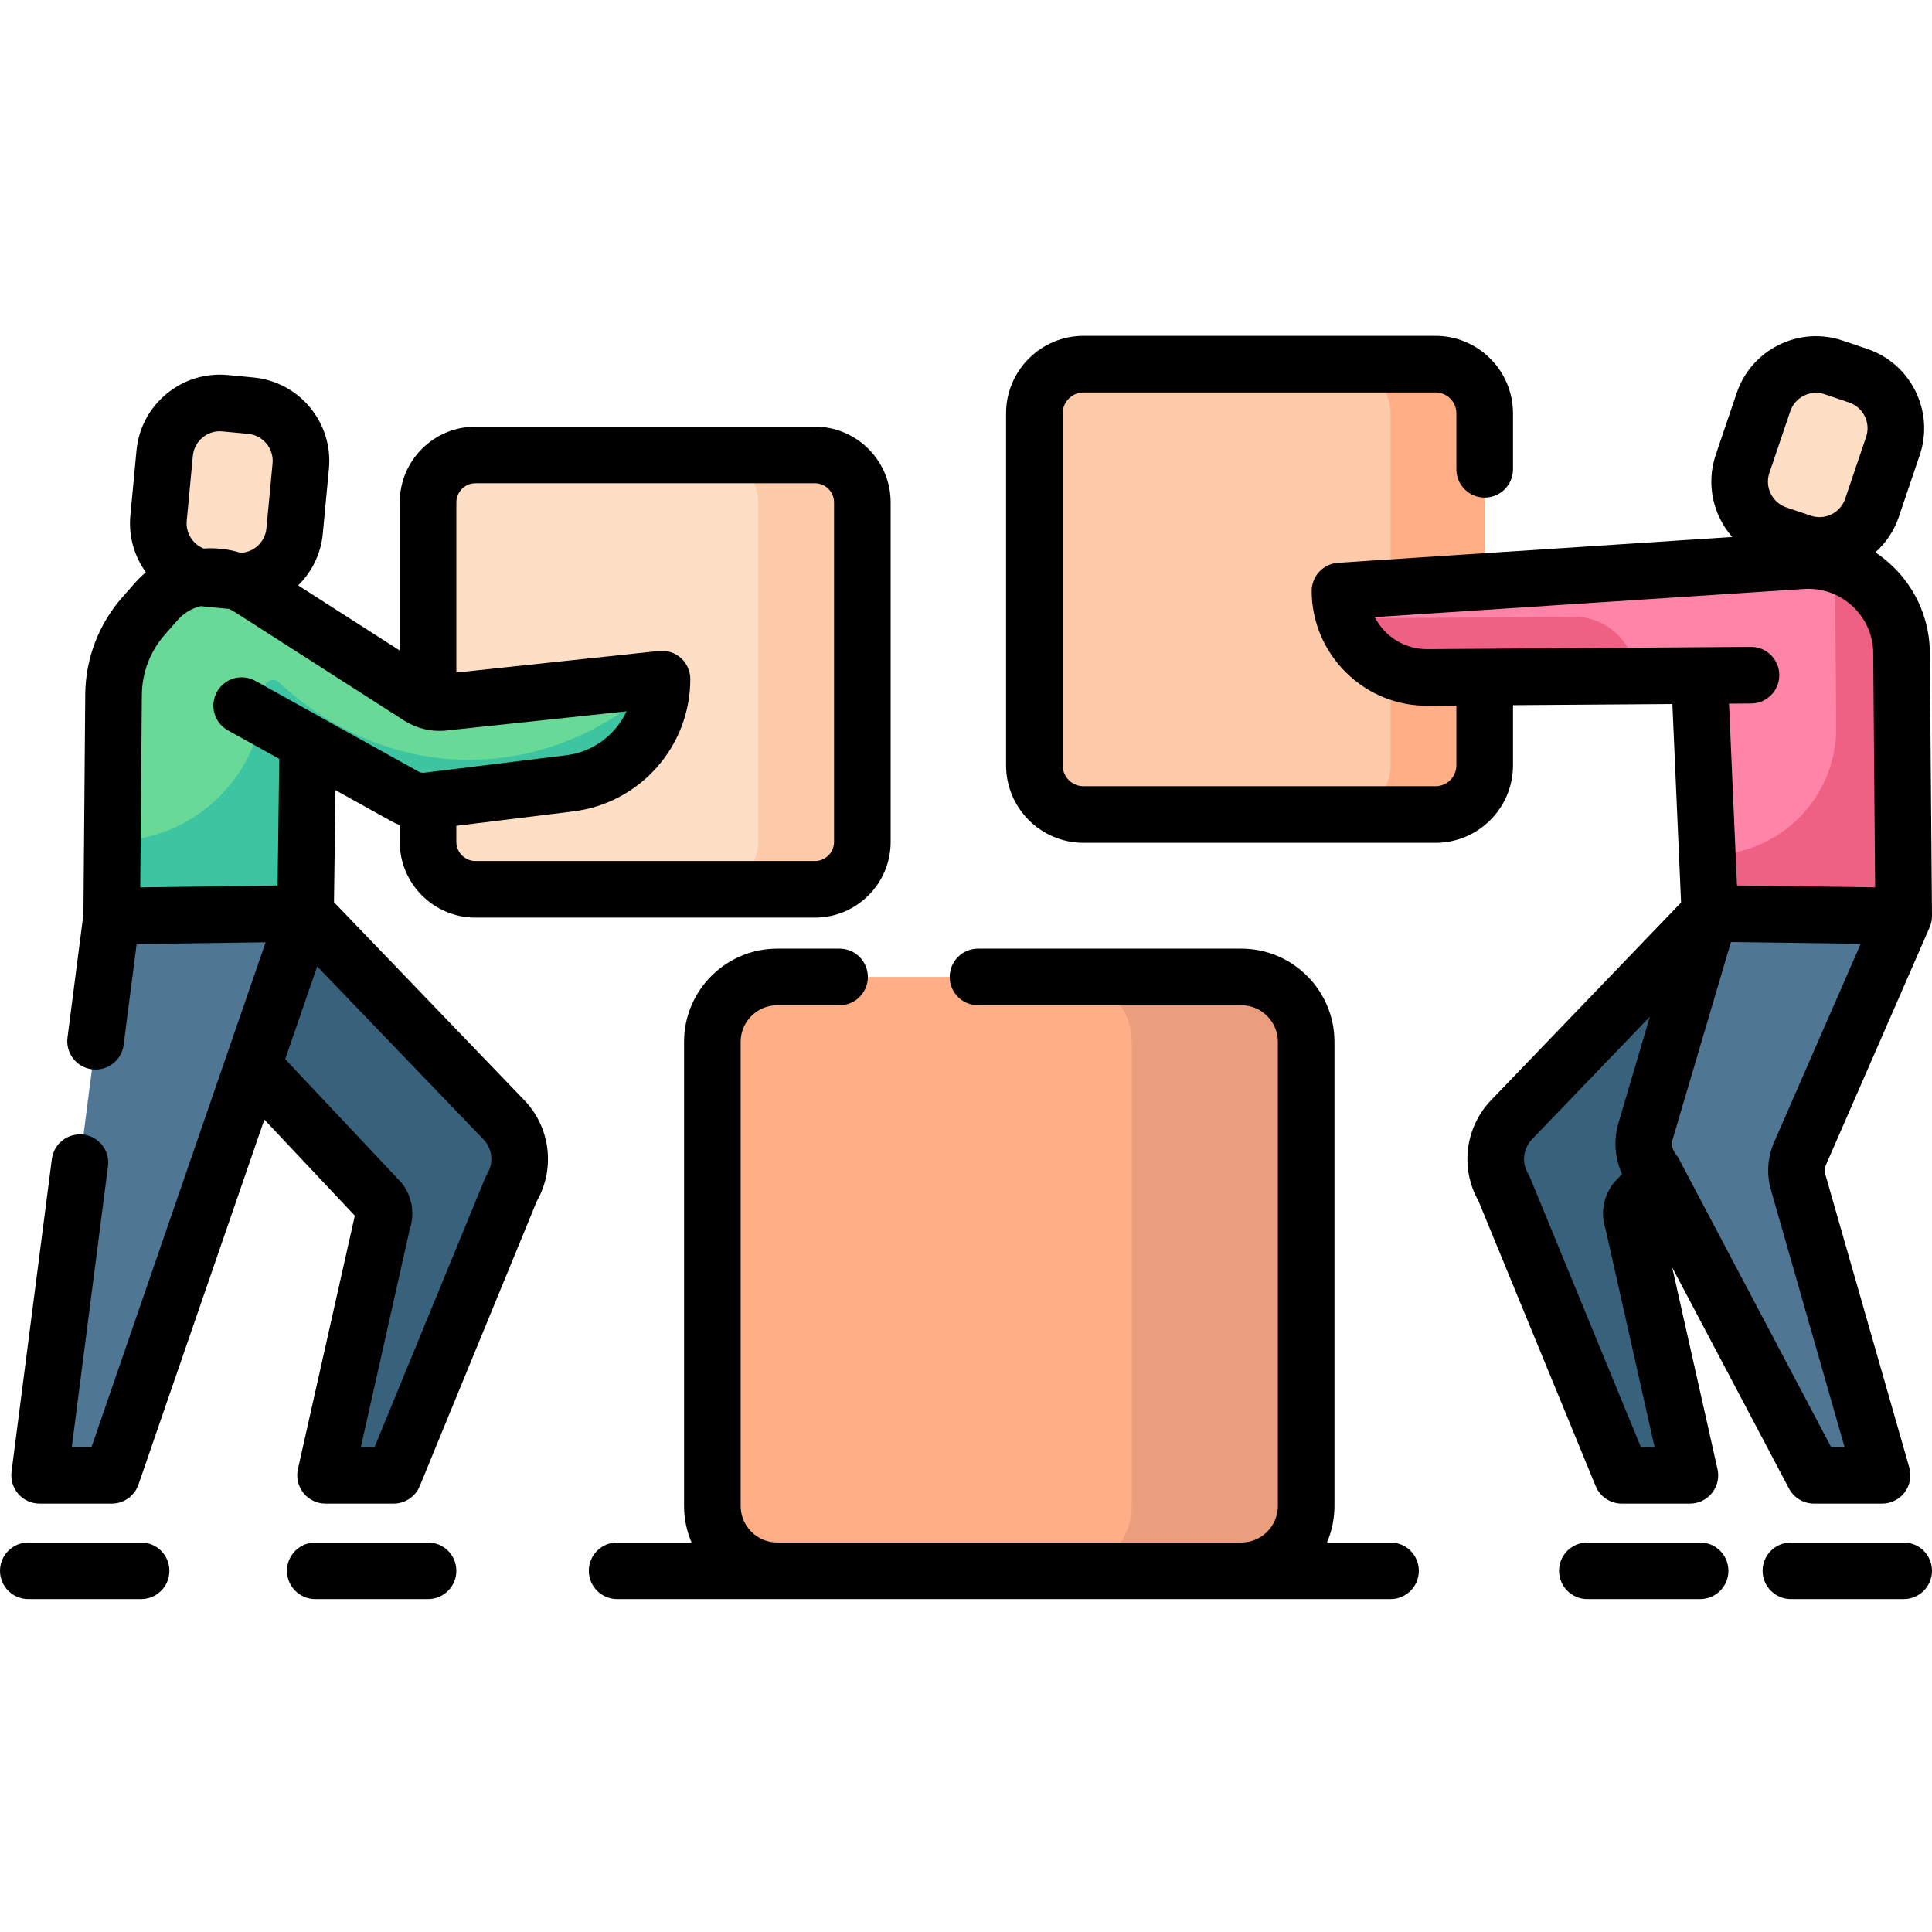<svg height="512pt" viewBox="0 -89 512.002 512" width="512pt" xmlns="http://www.w3.org/2000/svg"><path d="m380.422 126.859h-93.27c-7.199 0-13.035-5.84-13.035-13.039v-93.281c0-7.199 5.836-13.035 13.035-13.035h93.27c7.199 0 13.035 5.836 13.035 13.035v93.281c0 7.199-5.836 13.039-13.035 13.039zm0 0" fill="#fecbaa"/><path d="m380.422 7.504h-24.953c7.203 0 13.039 5.836 13.039 13.039v93.277c0 7.199-5.836 13.039-13.039 13.039h24.953c7.199 0 13.035-5.84 13.035-13.039v-93.277c0-7.203-5.836-13.039-13.035-13.039zm0 0" fill="#ffae85"/><path d="m215.965 146.684h-89.957c-6.945 0-12.574-5.629-12.574-12.574v-89.965c0-6.945 5.633-12.574 12.574-12.574h89.957c6.945 0 12.574 5.629 12.574 12.574v89.965c0 6.945-5.629 12.574-12.574 12.574zm0 0" fill="#fedfc5"/><path d="m215.965 31.566h-27.629c6.945 0 12.574 5.633 12.574 12.578v89.965c0 6.945-5.629 12.574-12.574 12.574h27.629c6.945 0 12.574-5.629 12.574-12.574v-89.965c0-6.945-5.629-12.578-12.574-12.578zm0 0" fill="#fecbaa"/><path d="m328.957 327.277h-122.98c-9.492 0-17.191-7.695-17.191-17.191v-122.996c0-9.496 7.699-17.191 17.191-17.191h122.98c9.496 0 17.191 7.695 17.191 17.191v122.996c0 9.496-7.699 17.191-17.191 17.191zm0 0" fill="#ffae85"/><path d="m328.957 169.902h-46.215c9.492 0 17.191 7.695 17.191 17.191v122.992c0 9.496-7.699 17.191-17.191 17.191h46.215c9.496 0 17.191-7.695 17.191-17.191v-122.996c0-9.492-7.695-17.188-17.191-17.188zm0 0" fill="#ea9e7d"/><path d="m504.496 153.758-.582-70.613c-.629-13.805-12.449-24.41-26.238-23.551l-122.57 8.031c.105 12.766 10.547 23.027 23.316 22.902l72.027-.504 2.688 63.043zm0 0" fill="#ff84a7"/><path d="m433.543 90.145c-.379-8.82-7.668-15.762-16.496-15.699l-56.207.395c-1.598.016-3.156-.133-4.66-.426 2.984 9.426 11.84 16.215 22.242 16.113zm0 0" fill="#ef6085"/><path d="m503.914 83.145c-.516-11.309-8.547-20.469-19.016-22.938.816 2.273 1.316 4.707 1.434 7.246l.297 36.172c.16 18.902-15.254 34.234-34.152 33.98l.66 15.461 51.363.691zm0 0" fill="#ef6085"/><path d="m453.137 153.066-52.418 54.527c-4.832 4.906-5.723 12.465-2.16 18.359l31.242 76.02h18.039l-15.109-67.258c-.719-1.801-.461-3.84.676-5.41l71.094-75.543zm0 0" fill="#38627c"/><path d="m504.5 153.758-51.363-.691-17.074 57.785c-1.059 3.723-.234 7.727 2.211 10.727l42.465 80.395h18.035l-22.246-77.691c-.719-2.508-.539-5.191.504-7.582zm0 0" fill="#4f7693"/><path d="m501.648 29.203-5.547 16.359c-2.605 7.684-10.945 11.805-18.633 9.199l-6.473-2.195c-7.688-2.605-11.805-10.949-9.199-18.633l5.543-16.359c2.605-7.688 10.949-11.805 18.637-9.199l6.473 2.195c7.684 2.605 11.805 10.945 9.199 18.633zm0 0" fill="#fedfc5"/><path d="m117.508 97.137c-2.176.23-4.367-.27-6.23-1.418l-45.023-28.855c-7.98-5.117-18.5-3.645-24.77 3.469l-3.414 3.875c-5.082 5.762-7.914 13.164-7.977 20.852l-.488 58.699 51.363-.691.566-45.348 25.789 14.336c1.824 1.016 3.926 1.426 5.996 1.172l37.688-4.641c13.949-1.715 24.43-13.566 24.43-27.625zm0 0" fill="#69d998"/><path d="m126.707 112.316c-26.453.914-45.059-13.258-52.848-20.52-1.43-1.332-3.754-.328-3.777 1.625-.004.152-.004.301-.008.453-.273 21.992-18.023 39.762-40.012 40.059l-.293.004-.164 19.82 51.359-.691.57-45.348 25.789 14.34c1.824 1.016 3.922 1.426 5.996 1.168l37.688-4.637c13.949-1.719 24.43-13.57 24.43-27.625-3.965 3.945-21.363 20.402-48.73 21.352zm0 0" fill="#3dc5a1"/><path d="m80.965 153.066 52.418 54.527c4.836 4.906 5.727 12.465 2.16 18.359l-31.242 76.02h-18.035l15.109-67.258c.715-1.801.461-3.84-.68-5.41l-71.09-75.547zm0 0" fill="#38627c"/><path d="m29.605 153.758 51.359-.691-51.359 148.906h-19.105zm0 0" fill="#4f7693"/><path d="m43.641 31.109-1.625 17.195c-.762 8.078 5.168 15.246 13.246 16.012l6.805.641c8.078.766 15.25-5.168 16.012-13.246l1.621-17.199c.766-8.078-5.168-15.246-13.246-16.008l-6.805-.645c-8.078-.762-15.246 5.168-16.008 13.25zm0 0" fill="#fedfc5"/><path d="m429.805 309.473h18.035c2.277 0 4.434-1.035 5.855-2.812 1.426-1.781 1.965-4.109 1.465-6.332l-12.012-53.453 30.957 58.602c1.297 2.457 3.852 3.996 6.633 3.996h18.035c2.352 0 4.57-1.105 5.988-2.984 1.418-1.879 1.871-4.316 1.223-6.582l-22.25-77.691c-.234-.832-.176-1.727.168-2.52l27.469-62.93c.012-.031.023-.066.035-.098.043-.094.074-.195.113-.293.047-.129.098-.254.137-.387.008-.031.023-.062.031-.094.012-.035.02-.074.027-.113.016-.051.027-.105.043-.16.027-.109.059-.223.082-.336.016-.07.027-.145.043-.215.016-.09.023-.18.039-.27.008-.078.023-.152.031-.234.012-.113.02-.227.027-.344.004-.094.012-.188.012-.281 0-.027.004-.051.004-.078 0-.012 0-.027 0-.039 0-.043.008-.086.008-.129l-.586-70.613c-.004-.094-.004-.188-.008-.281-.398-8.703-4.188-16.699-10.668-22.516-1.195-1.07-2.449-2.039-3.758-2.91 2.824-2.52 4.977-5.723 6.227-9.406l5.543-16.359c3.93-11.59-2.305-24.215-13.895-28.145l-6.473-2.195c-5.613-1.902-11.637-1.504-16.949 1.117-5.32 2.629-9.293 7.164-11.199 12.781l-5.543 16.355c-2.633 7.773-.695 16.004 4.359 21.773l-104.438 6.84c-3.969.262-7.043 3.57-7.012 7.547.066 8.18 3.32 15.844 9.156 21.578 5.836 5.73 13.508 8.836 21.715 8.766l7.48-.051v15.844c0 3.051-2.48 5.531-5.531 5.531h-93.273c-3.051 0-5.531-2.48-5.531-5.531v-93.277c0-3.055 2.48-5.539 5.531-5.539h93.273c3.051 0 5.531 2.484 5.531 5.539v14.82c0 4.141 3.359 7.5 7.5 7.5 4.145 0 7.504-3.359 7.504-7.5v-14.82c0-11.324-9.211-20.543-20.535-20.543h-93.273c-11.324 0-20.531 9.215-20.531 20.543v93.277c0 11.324 9.207 20.535 20.531 20.535h93.273c11.324 0 20.535-9.211 20.535-20.535v-15.949l42.242-.297 2.301 52.613-50.125 52.137c-7.102 7.207-8.527 18.211-3.559 26.969l31.051 75.531c1.152 2.812 3.895 4.648 6.934 4.648zm40.352-95.773c-1.738 3.98-2.035 8.473-.84 12.645l19.508 68.129h-3.566l-39.535-74.852c-.02-.039-.039-.078-.062-.113l-.754-1.434c-.23-.438-.508-.852-.82-1.238-.895-1.098-1.195-2.562-.828-3.859l15.461-52.328 34.387.465zm-1.254-177.355 5.543-16.359c.617-1.82 1.906-3.293 3.629-4.141 1.008-.496 2.09-.75 3.18-.75.777 0 1.559.129 2.312.387l6.473 2.191c3.758 1.273 5.777 5.367 4.504 9.121l-5.543 16.359c-.617 1.82-1.906 3.293-3.629 4.145-1.723.848-3.676.98-5.492.359l-6.473-2.191c-3.758-1.273-5.777-5.367-4.504-9.121zm-75.387 46.578c-.02 0-.039-.004-.059-.004-.027 0-.055.004-.078.004l-15.031.105c-4.207.035-8.102-1.547-11.074-4.469-1.219-1.191-2.211-2.551-2.965-4.023l113.836-7.457c4.641-.289 9.109 1.266 12.574 4.371 3.434 3.082 5.449 7.305 5.695 11.906l.52 62.801-36.613-.496-2.109-48.191 5.879-.039c4.141-.031 7.477-3.414 7.445-7.555-.027-4.125-3.379-7.449-7.5-7.449-.016 0-.035 0-.051 0zm11.465 139.156c-1.793-2.965-1.348-6.758 1.145-9.289l31.102-32.348-8.375 28.352c-1.277 4.473-.875 9.195 1.008 13.332l-1.914 2.039c-.223.234-.43.48-.617.742-2.516 3.473-3.172 7.875-1.812 11.91l12.953 57.656h-3.637l-29.336-71.363c-.145-.359-.316-.703-.516-1.031zm0 0"/><path d="m504.5 319.777h-29.883c-4.145 0-7.504 3.355-7.504 7.5 0 4.145 3.359 7.5 7.504 7.5h29.883c4.141 0 7.5-3.355 7.5-7.5 0-4.145-3.359-7.5-7.5-7.5zm0 0"/><path d="m450.551 319.777h-29.883c-4.145 0-7.5 3.355-7.5 7.5 0 4.145 3.355 7.5 7.5 7.5h29.883c4.145 0 7.5-3.355 7.5-7.5 0-4.145-3.355-7.5-7.5-7.5zm0 0"/><path d="m88.508 150.094.398-29.695 14.77 8.215c.734.406 1.488.75 2.258 1.043v4.453c0 11.066 9.004 20.07 20.07 20.07h89.961c11.066 0 20.07-9.004 20.07-20.07v-89.969c0-11.07-9.004-20.074-20.07-20.074h-89.961c-11.066 0-20.07 9.004-20.07 20.074v39.246l-26.918-17.254c3.727-3.66 6.031-8.457 6.531-13.719l1.621-17.199c1.152-12.184-7.824-23.031-20.008-24.18l-6.805-.645c-5.891-.559-11.668 1.219-16.234 4.996-4.57 3.781-7.391 9.113-7.949 15.016l-1.625 17.195c-.523 5.566 1.066 10.848 4.109 15.059-.98.832-1.922 1.723-2.797 2.715l-3.418 3.875c-6.273 7.117-9.77 16.262-9.852 25.75l-.48 58.254-4.223 32.727c-.527 4.105 2.371 7.867 6.48 8.395 4.109.535 7.871-2.371 8.398-6.477l3.445-26.719 34.184-.461-10.441 30.266c-.031.098-.066.191-.098.285l-35.598 103.207h-5.23l9.59-74.398c.531-4.109-2.371-7.871-6.477-8.398-4.098-.527-7.871 2.371-8.398 6.477l-10.684 82.859c-.273 2.141.383 4.293 1.809 5.914 1.422 1.621 3.477 2.547 5.633 2.547h19.105c3.199 0 6.047-2.027 7.09-5.055l33.363-96.723 23.973 25.469-15.082 67.164c-.496 2.223.039 4.555 1.465 6.332 1.422 1.777 3.578 2.812 5.855 2.812h18.035c3.039 0 5.781-1.836 6.938-4.648l31.035-75.531c4.965-8.75 3.555-19.73-3.52-26.93zm37.496-111.023h89.961c2.797 0 5.07 2.273 5.07 5.07v89.969c0 2.793-2.273 5.066-5.07 5.066h-89.961c-2.793 0-5.066-2.273-5.066-5.066v-4.262l30.984-3.816c17.684-2.176 31.016-17.25 31.016-35.066 0-2.129-.902-4.156-2.484-5.578s-3.691-2.105-5.812-1.883l-53.703 5.723v-45.086c0-2.797 2.273-5.07 5.066-5.07zm-76.52 9.941 1.625-17.199c.18-1.914 1.094-3.641 2.574-4.867 1.301-1.074 2.902-1.648 4.57-1.648.23 0 .461.008.691.031l6.801.641c3.949.375 6.859 3.891 6.488 7.84l-1.625 17.195c-.18 1.914-1.094 3.641-2.574 4.867-1.215 1.004-2.691 1.562-4.234 1.633-3.215-1.008-6.539-1.371-9.816-1.141-2.887-1.152-4.809-4.102-4.5-7.352zm-11.891 46.109c.047-5.879 2.215-11.547 6.102-15.953l3.414-3.875c1.684-1.906 3.84-3.141 6.145-3.676.43.066.867.125 1.305.168l6.152.578c.508.234 1.008.504 1.492.816l45.027 28.855c.031.02.066.043.102.062 1.121.691 2.316 1.242 3.555 1.66.113.039.219.086.332.121 2.273.719 4.691.969 7.086.715l47.746-5.086c-2.883 6.195-8.801 10.754-15.961 11.637l-37.688 4.637c-.5.066-.996-.035-1.438-.277l-25.609-14.242c-.094-.055-.191-.109-.289-.16l-17.375-9.66c-3.617-2.016-8.188-.711-10.199 2.91-2.012 3.621-.711 8.188 2.91 10.199l13.609 7.566-.449 33.547-36.395.492zm91.527 126.957c-.199.328-.371.672-.52 1.031l-29.324 71.363h-3.637l12.941-57.648c1.371-4.027.715-8.434-1.809-11.918-.188-.262-.395-.508-.617-.742l-30.574-32.484 8.477-24.57 43.914 45.68c.023.023.047.047.07.07 2.43 2.461 2.871 6.25 1.078 9.219zm0 0"/><path d="m37.383 319.777h-29.883c-4.141 0-7.5 3.355-7.5 7.5 0 4.145 3.359 7.5 7.5 7.5h29.883c4.145 0 7.504-3.355 7.504-7.5 0-4.145-3.359-7.5-7.504-7.5zm0 0"/><path d="m113.434 319.777h-29.883c-4.141 0-7.5 3.355-7.5 7.5 0 4.145 3.359 7.5 7.5 7.5h29.883c4.145 0 7.504-3.355 7.504-7.5 0-4.145-3.359-7.5-7.504-7.5zm0 0"/><path d="m368.508 319.777h-16.844c1.277-2.977 1.984-6.254 1.984-9.691v-122.996c0-13.613-11.074-24.691-24.691-24.691h-69.77c-4.145 0-7.5 3.359-7.5 7.504 0 4.141 3.355 7.5 7.5 7.5h69.77c5.344 0 9.691 4.348 9.691 9.688v122.996c0 5.344-4.348 9.691-9.691 9.691h-122.98c-5.344 0-9.691-4.348-9.691-9.691v-122.996c0-5.34 4.348-9.688 9.691-9.688h16.512c4.145 0 7.504-3.359 7.504-7.5 0-4.145-3.359-7.504-7.504-7.504h-16.512c-13.613 0-24.691 11.078-24.691 24.691v122.996c0 3.438.707 6.715 1.984 9.691h-19.723c-4.145 0-7.5 3.355-7.5 7.5 0 4.145 3.355 7.5 7.5 7.5h204.961c4.141 0 7.5-3.355 7.5-7.5 0-4.145-3.359-7.5-7.5-7.5zm0 0"/></svg>